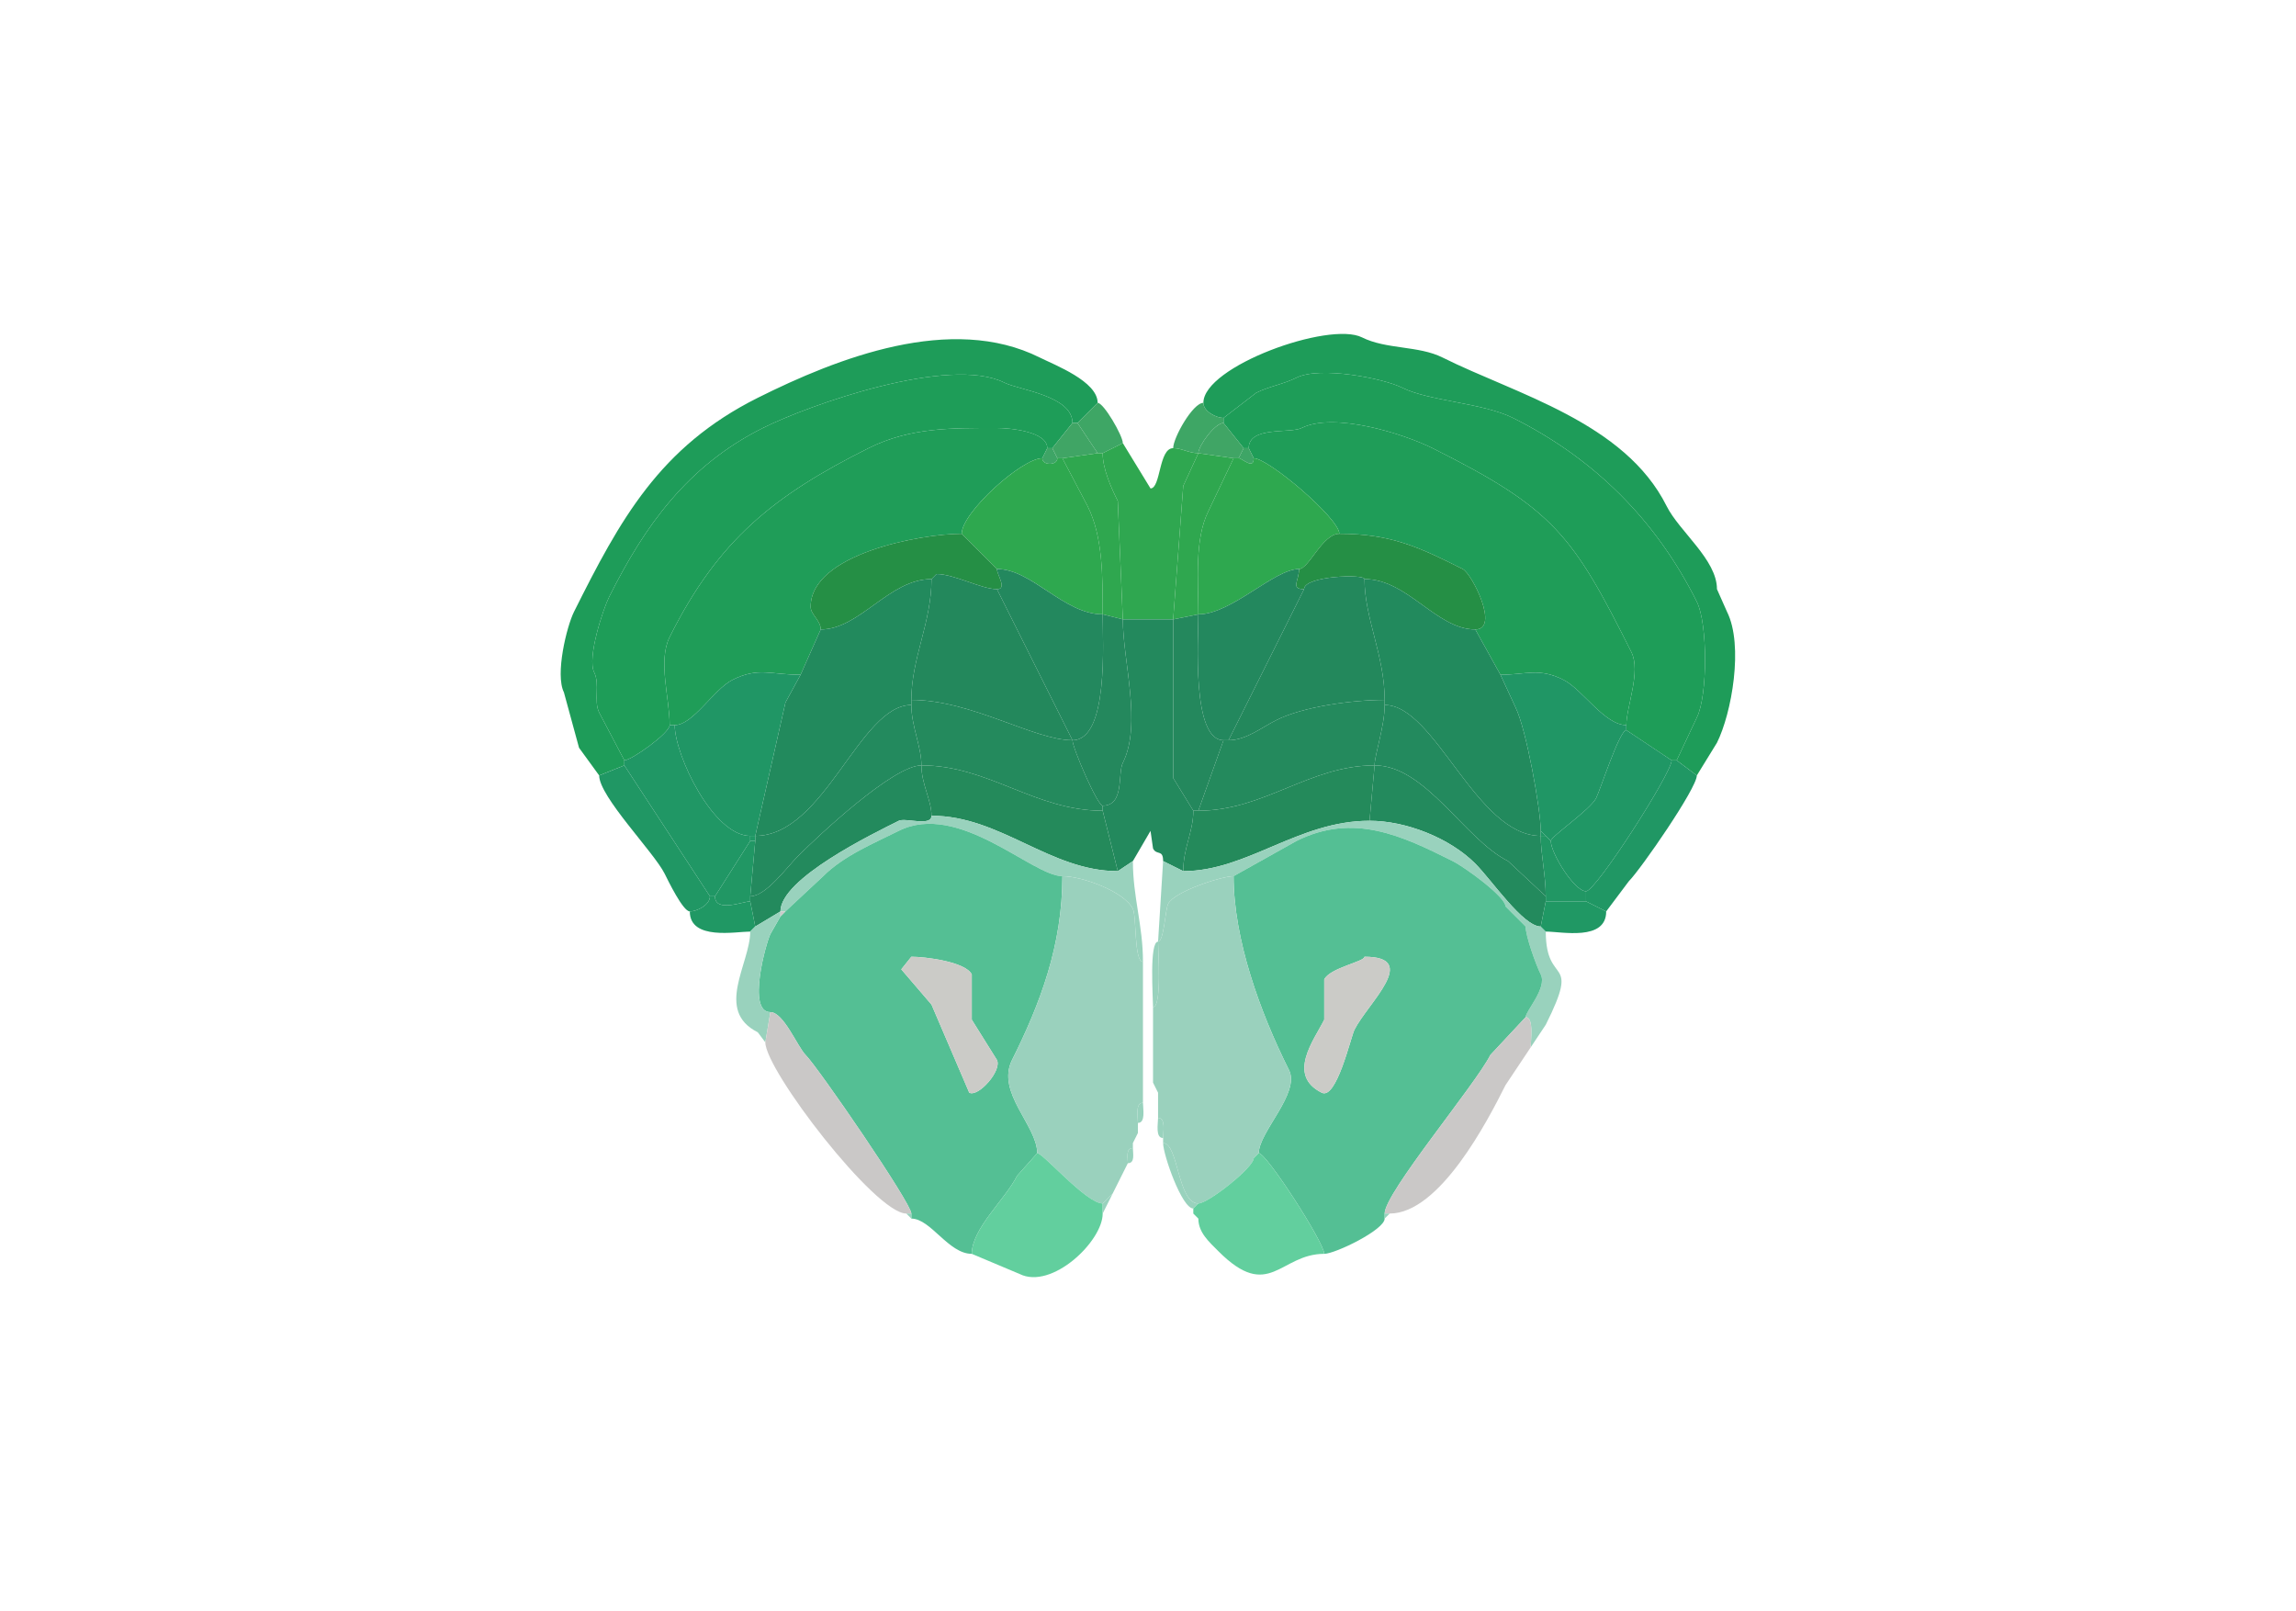 <svg xmlns="http://www.w3.org/2000/svg" viewBox="0 0 456 320"><path fill="#1E9C59" id="MOs1" d="m124 152-5 2-4-5.5-3-11c-1.79-3.58.57-13.14 2-16 9.139-18.278 16.965-32.733 36.5-42.5 15.823-7.911 38.438-16.781 56-8 2.981 1.49 11.5 4.736 11.5 9l-4 4h-1c0-5.424-10.612-6.556-13.5-8-10.969-5.484-38.835 4.418-48 9-14.938 7.47-23.472 19.444-30.5 33.5-1.237 2.473-4.423 12.153-3 15 1.192 2.383-.137 5.725 1 8l5 9.5v1ZM333 151l4 3 4-6.5c2.916-5.832 5.331-19.338 2-26l-2-4.5c0-5.862-7.466-11.432-10-16.5-8.338-16.676-29.938-22.22-44.5-29.5-4.779-2.39-11.161-1.58-16-4-6.52-3.26-31.5 5.764-31.5 13 0 1.712 2.571 3 4 3l6.5-5c2.552-1.276 5.379-1.69 8-3 4.667-2.334 17.283.141 21 2 5.317 2.659 15.998 2.999 22 6 16.2 8.1 28.422 20.345 36.5 36.5 2.175 4.35 2.175 18.65 0 23l-4 8.5Z"/><path fill="#1E9D58" id="MOs2/3" d="M133 144c0 1.592-7.61 7-9 7l-5-9.5c-1.137-2.275.192-5.617-1-8-1.423-2.847 1.763-12.527 3-15 7.028-14.056 15.562-26.03 30.5-33.5 9.165-4.582 37.031-14.484 48-9 2.888 1.444 13.5 2.576 13.5 8l-4 5h-1c0-3.333-7.493-4-10-4-8.939 0-17.231-.134-25.5 4-18.778 9.389-29.839 18.178-39.5 37.5-2.375 4.749 0 12.133 0 17.5ZM332 151h1l4-8.5c2.175-4.35 2.175-18.65 0-23-8.078-16.155-20.3-28.4-36.5-36.5-6.002-3.001-16.683-3.341-22-6-3.717-1.859-16.333-4.334-21-2-2.621 1.31-5.448 1.724-8 3l-6.5 5v1l4 5h1c0-4.412 8.231-2.865 10.5-4 6.439-3.22 20.27 1.135 26 4 24.021 12.011 27.842 17.183 39.5 40.5 1.942 3.885-1 10.888-1 14.5v1l9 6Z"/><path fill="#3EA665" id="ACAd1" d="M218 90h1l4-2c0-1.45-3.778-8-5-8l-4 4 4 6ZM233 89c1.691 0 3.148 1 5 1 0-1.442 3.274-6 5-6v-1c-1.429 0-4-1.288-4-3-2.1 0-6 6.93-6 9Z"/><path fill="#1F9D58" id="MOs5" d="M133 144h1c3.653 0 7.729-7.114 11.5-9 5.128-2.564 7.518-1 13.5-1l4-9c0-1.794-2-2.951-2-4.5 0-10.5 21.946-14.5 30-14.5 0-4.238 11.962-15 16-15l1-2c0-3.333-7.493-4-10-4-8.939 0-17.231-.134-25.5 4-18.778 9.389-29.839 18.178-39.5 37.5-2.375 4.749 0 12.133 0 17.5Z"/><path fill="#40A565" id="ACAd2/3" d="M210 91h1l7-1-4-6h-1l-4 5 1 2ZM245 91h1l1-2-4-5c-1.726 0-5 4.558-5 6l7 1Z"/><path fill="#1F9D58" id="MOs5" d="M298 134c5.147 0 7.58-1.46 12.5 1 3.794 1.897 8.16 9 12.5 9 0-3.612 2.942-10.615 1-14.5-11.658-23.317-15.479-28.489-39.5-40.5-5.73-2.865-19.561-7.22-26-4-2.269 1.135-10.5-.412-10.5 4l1 2c2.932 0 17 11.983 17 15 10.378 0 16.064 2.782 24.5 7 1.847.924 7.4 12 2.5 12l5 9Z"/><path fill="#2FA750" id="PL1" d="M223 123h10l2-26.5 3-6.5c-1.852 0-3.309-1-5-1-2.883 0-2.447 8-4.5 8l-5.5-9-4 2c0 3.1 1.676 6.853 3 9.5l1 23.5Z"/><path fill="#3EA566" id="ACAd5" d="M207 91c0 1.486 3 1.486 3 0l-1-2h-1l-1 2ZM246 91c.716 0 3 2.373 3 0l-1-2h-1l-1 2Z"/><path fill="#2FA74F" id="PL2/3" d="m219 122 4 1-1-23.5c-1.324-2.647-3-6.4-3-9.5h-1l-7 1 5 9.5c3.064 6.128 3 14.082 3 21.5ZM238 122l-5 1 2-26.5 3-6.5 7 1-5 10.5c-2.796 5.592-2 13.775-2 20.5Z"/><path fill="#2EA84F" id="PL5" d="M198 113c6.962 0 13.277 9 21 9 0-7.418.064-15.372-3-21.5l-5-9.5h-1c0 1.486-3 1.486-3 0-4.038 0-16 10.762-16 15l7 7ZM258 113c-4.952 0-13.42 9-20 9 0-6.725-.796-14.908 2-20.5l5-10.5h1c.716 0 3 2.373 3 0 2.932 0 17 11.983 17 15-3.354 0-6.051 7-8 7Z"/><path fill="#258F45" id="FRP5" d="M185 115c-8.437 0-14.231 10-22 10 0-1.794-2-2.951-2-4.5 0-10.5 21.946-14.5 30-14.5l7 7c0 1.137 2.091 4 0 4-3.089 0-8.465-3-12-3l-1 1ZM271 115c8.566 0 14.267 10 22 10 4.9 0-.653-11.076-2.5-12-8.436-4.218-14.122-7-24.5-7-3.354 0-6.051 7-8 7 0 2.343-1.765 4 1 4 0-2.64 12-3.044 12-2Z"/><path fill="#23885E" id="ORBm5" d="M219 122c0 5.455 1.217 25-6 25l-15-30c2.091 0 0-2.863 0-4 6.962 0 13.277 9 21 9ZM243 147h1l15-30c-2.765 0-1-1.657-1-4-4.952 0-13.42 9-20 9 0 4.756-1.377 25 5 25Z"/><path fill="#228A5D" id="ORBl5" d="m186 114-1 1 1-1Z"/><path fill="#23885C" id="ORBvl5" d="M181 139c11.991 0 24.317 8 32 8l-15-30c-3.089 0-8.465-3-12-3l-1 1c0 8.664-4 15.711-4 24ZM275 139c-6.373 0-16.07 1.285-21.5 4-2.922 1.461-6.023 4-9.5 4l15-30c0-2.64 12-3.044 12-2 0 7.797 4 15.192 4 24Z"/><path fill="#228A5D" id="ORBl5" d="M181 140c-10.296 0-17.237 26-31 26l6-26.5 3-5.5 4-9c7.769 0 13.563-10 22-10 0 8.664-4 15.711-4 24v1ZM306 165v1c-12.835 0-20.948-26-31-26v-1c0-8.808-4-16.203-4-24 8.566 0 14.267 10 22 10l5 9 3 6.5c2.122 4.243 5 20.357 5 24.5Z"/><path fill="#24885D" id="ORBm2/3" d="M213 147c0 1.493 4.957 13 6 13 4.37 0 2.946-6.392 4-8.5 3.842-7.685 0-20.244 0-28.5l-4-1c0 5.455 1.217 25-6 25ZM237 161h1l5-14c-6.377 0-5-20.244-5-25l-5 1v31.5l4 6.5Z"/><path fill="#23895D" id="ORBm1" d="m231 171 4 2c0-4.656 2-7.78 2-12l-4-6.5V123h-10c0 8.256 3.842 20.815 0 28.5-1.054 2.108.37 8.5-4 8.5v1l3 12 3-2 3.5-6 .5 3.5c.723 1.445 2 .091 2 2.5Z"/><path fill="#209665" id="AId5" d="M149 166h1l6-26.5 3-5.5c-5.982 0-8.372-1.564-13.5 1-3.771 1.886-7.847 9-11.5 9 0 5.937 7.647 22 15 22ZM307 166l1 1c0-.877 7.855-6.209 9-8.5.86-1.72 4.644-13.5 6-13.5v-1c-4.34 0-8.706-7.103-12.5-9-4.92-2.46-7.353-1-12.5-1l3 6.5c2.122 4.243 5 20.357 5 24.5l1 1Z"/><path fill="#248A5D" id="ORBvl2/3" d="M219 160v1c-13.509 0-22.651-9-36-9 0-3.765-2-7.772-2-12v-1c11.991 0 24.317 8 32 8 0 1.493 4.957 13 6 13ZM273 152c-12.947 0-21.925 9-35 9l5-14h1c3.477 0 6.578-2.539 9.5-4 5.43-2.715 15.127-4 21.5-4v1c0 4.311-2 9.853-2 12Z"/><path fill="#238A5E" id="ORBl2/3" d="m150 167-1 11c3.121 0 7.262-5.762 9.5-8 4.054-4.054 18.907-18 24.5-18 0-3.765-2-7.772-2-12-10.296 0-17.237 26-31 26v1ZM306 166c0 3.531 1 7.893 1 12l-7.5-7c-8.635-4.318-16.368-19-26.5-19 0-2.147 2-7.689 2-12 10.052 0 18.165 26 31 26Z"/><path fill="#209765" id="AId2/3" d="M141 178h1l7-11v-1c-7.353 0-15-16.063-15-22h-1c0 1.592-7.61 7-9 7v1l17 26ZM308 167c0 2.442 4.684 10 7 10 1.954 0 17-23.471 17-26l-9-6c-1.356 0-5.14 11.78-6 13.5-1.145 2.291-9 7.623-9 8.5Z"/><path fill="#209764" id="AId1" d="m315 179 4 2 4.5-6c2.346-2.346 13.5-18.454 13.5-21l-4-3h-1c0 2.529-15.046 26-17 26v2ZM141 178c0 1.712-2.571 3-4 3-1.362 0-4.357-6.214-5-7.5-2.133-4.266-13-15.304-13-19.5l5-2 17 26Z"/><path fill="#238A5D" id="ORBl1" d="m155 181-5 3-1-5v-1c3.121 0 7.262-5.762 9.5-8 4.054-4.054 18.907-18 24.5-18 0 3.721 2 6.881 2 10 0 2.207-5.176.338-6.5 1-5.13 2.565-23.5 11.475-23.5 18Z"/><path fill="#248A5B" id="ORBvl1" d="M185 162c13.691 0 23.508 11 37 11l-3-12c-13.509 0-22.651-9-36-9 0 3.721 2 6.881 2 10ZM272 163c-14.183 0-24.304 10-37 10 0-4.656 2-7.78 2-12h1c13.075 0 22.053-9 35-9l-1 11Z"/><path fill="#238A5D" id="ORBl1" d="m307 179-1 5c-3.502 0-9.786-9.286-13-12.5-5.063-5.063-13.725-8.5-21-8.5l1-11c10.132 0 17.865 14.682 26.5 19l7.5 7v1Z"/><path fill="#99D2BD" id="OLF" d="M155 181h1l7.5-7c4.084-4.084 10.087-6.543 15-9 11.922-5.961 26.508 9 32.5 9 3.871 0 12.258 3.015 14 6.5.752 1.503.201 10.5 2 10.5 0-7.312-2-12.78-2-20l-3 2c-13.492 0-23.309-11-37-11 0 2.207-5.176.338-6.5 1-5.13 2.565-23.5 11.475-23.5 18ZM303 202c1.684 0 1 4.679 1 6l3-4.5c7.031-14.062 0-7.325 0-18.5l-1-1c-3.502 0-9.786-9.286-13-12.5-5.063-5.063-13.725-8.5-21-8.5-14.183 0-24.304 10-37 10l-4-2-1 16c1.164 0 1.435-6.37 2-7.5 1.228-2.456 10.66-5.5 13-5.5l12.5-7c11.306-5.653 20.942-1.029 31 4 2.444 1.222 10.5 7.083 10.5 9l4 4c0 1.898 2.048 7.596 3 9.5 1.336 2.673-3 7.285-3 8.5Z"/><path fill="#54BF94" id="AON" fill-rule="evenodd" d="m181 190-2 2.5 6 7 7.5 17.5c1.845.922 6.533-4.435 5.5-6.5l-5-8v-9c-1.26-2.52-9.283-3.5-12-3.5m0 52c3.847 0 7.374 7 12 7 0-5.011 6.671-10.843 9-15.5l4-4.5c0-5.462-8.227-12.046-5-18.5 5.639-11.277 10-22.838 10-36.5-5.992 0-20.578-14.961-32.5-9-4.913 2.457-10.916 4.916-15 9l-7.5 7-1 1-2 3.5c-.827 1.654-4.727 15.5 0 15.5 2.632 0 5.389 6.889 7 8.5 2.486 2.486 21 29.455 21 31.5v1ZM271 190c0 .974-6.851 2.202-8 4.5v8c-2.035 4.071-7.485 11.007-.5 14.5 2.945 1.472 5.776-11.052 6.5-12.5 2.636-5.272 13.175-14.5 2-14.5m4 52c0 2.235-9.835 7-12 7 0-2.226-11.464-20-13-20 0-4.18 8.288-11.924 6-16.5-5.762-11.525-11-25.95-11-38.5l12.5-7c11.306-5.653 20.942-1.029 31 4 2.444 1.222 10.5 7.083 10.5 9l4 4c0 1.898 2.048 7.596 3 9.5 1.336 2.673-3 7.285-3 8.5l-7 7.5c-2.937 5.874-21 27.384-21 31.5v1Z"/><path fill="#1F9865" id="AIv5" d="M306 166h1l-1-1v1ZM149 167h1v-1h-1v1Z"/><path fill="#219764" id="AIv2/3" d="M307 179h8v-2c-2.316 0-7-7.558-7-10l-1-1h-1c0 3.531 1 7.893 1 12v1ZM149 178v1c-1.345 0-7 2.312-7-1l7-11h1l-1 11Z"/><path fill="#9AD1BD" id="MOB" d="m221 237-2 2c-3.25 0-11.843-10-13-10 0-5.462-8.227-12.046-5-18.5 5.639-11.277 10-22.838 10-36.5 3.871 0 12.258 3.015 14 6.5.752 1.503.201 10.5 2 10.5v28c-1.579 0-1 2.855-1 4v2l-1 2v1c-1.473 0-1 1.952-1 3l-1 2-1 2-1 2ZM249 230c0 1.845-9.065 9-11 9-4.125 0-3.943-12-7-12v-1c0-1.145.579-4-1-4v-5l-1-2v-15c1.788 0 1-11.092 1-13 1.164 0 1.435-6.37 2-7.5 1.228-2.456 10.66-5.5 13-5.5 0 12.55 5.238 26.975 11 38.5 2.288 4.576-6 12.32-6 16.5l-1 1Z"/><path fill="#209864" id="AIv1" d="m150 184-1 1c-2.821 0-12 1.822-12-4 1.429 0 4-1.288 4-3h1c0 3.312 5.655 1 7 1l1 5ZM306 184l1 1c3.149 0 12 1.951 12-4l-4-2h-8l-1 5Z"/><path fill="#CACAC9" id="lotd" d="m299 180 4 4-4-4Z"/><path fill="#99D2BD" id="OLF" d="m153 201-1 6-1.5-2c-8.633-4.316-1.5-13.655-1.5-20l1-1 5-3v1l-2 3.5c-.827 1.654-4.727 15.5 0 15.5Z"/><path fill="#CACAC9" id="lotd" d="m156 181-1 1v-1h1Z"/><path fill="#99D2BD" id="OLF" d="M230 187c-1.788 0-1 11.092-1 13 1.788 0 1-11.092 1-13Z"/><path fill="#CBCBC7" id="aco" d="m181 190-2 2.5 6 7 7.5 17.5c1.845.922 6.533-4.435 5.5-6.5l-5-8v-9c-1.26-2.52-9.283-3.5-12-3.5ZM271 190c0 .974-6.851 2.202-8 4.5v8c-2.035 4.071-7.485 11.007-.5 14.5 2.945 1.472 5.776-11.052 6.5-12.5 2.636-5.272 13.175-14.5 2-14.5Z"/><path fill="#CAC8C7" id="lot" d="M180 241h1c0-2.045-18.514-29.014-21-31.5-1.611-1.611-4.368-8.5-7-8.5l-1 6c0 5.529 21.841 34 28 34ZM275 241h1c9.938 0 19.49-18.479 23-25.5l5-7.5c0-1.321.684-6-1-6l-7 7.5c-2.937 5.874-21 27.384-21 31.5Z"/><path fill="#99D2BD" id="OLF" d="m229 215 1 2-1-2ZM227 219c-1.579 0-1 2.855-1 4 1.579 0 1-2.855 1-4ZM230 222c1.579 0 1 2.855 1 4-1.579 0-1-2.855-1-4ZM226 225l-1 2 1-2ZM238 239l-1 1c-2.27 0-6-10.702-6-13 3.057 0 2.875 12 7 12ZM225 228c-1.473 0-1 1.952-1 3 1.473 0 1-1.952 1-3Z"/><path fill="#62CF9E" id="TTv" d="M219 241c0 5.527-10.122 15.189-16.5 12l-9.5-4c0-5.011 6.671-10.843 9-15.5l4-4.5c1.157 0 9.75 10 13 10v2Z"/><path fill="#99D2BD" id="OLF" d="m250 229-1 1 1-1Z"/><path fill="#62CF9E" id="TTv" d="M238 242c0 2.734 2.062 4.562 4 6.5 10.091 10.091 12.191.5 21 .5 0-2.226-11.464-20-13-20l-1 1c0 1.845-9.065 9-11 9l-1 1v1l1 1Z"/><path fill="#99D2BD" id="OLF" d="m224 231-1 2 1-2ZM223 233l-1 2 1-2ZM222 235l-1 2 1-2ZM219 239v2l2-4-2 2ZM181 241v1l-1-1h1ZM237 241l1 1-1-1ZM276 241l-1 1v-1h1Z"/></svg>